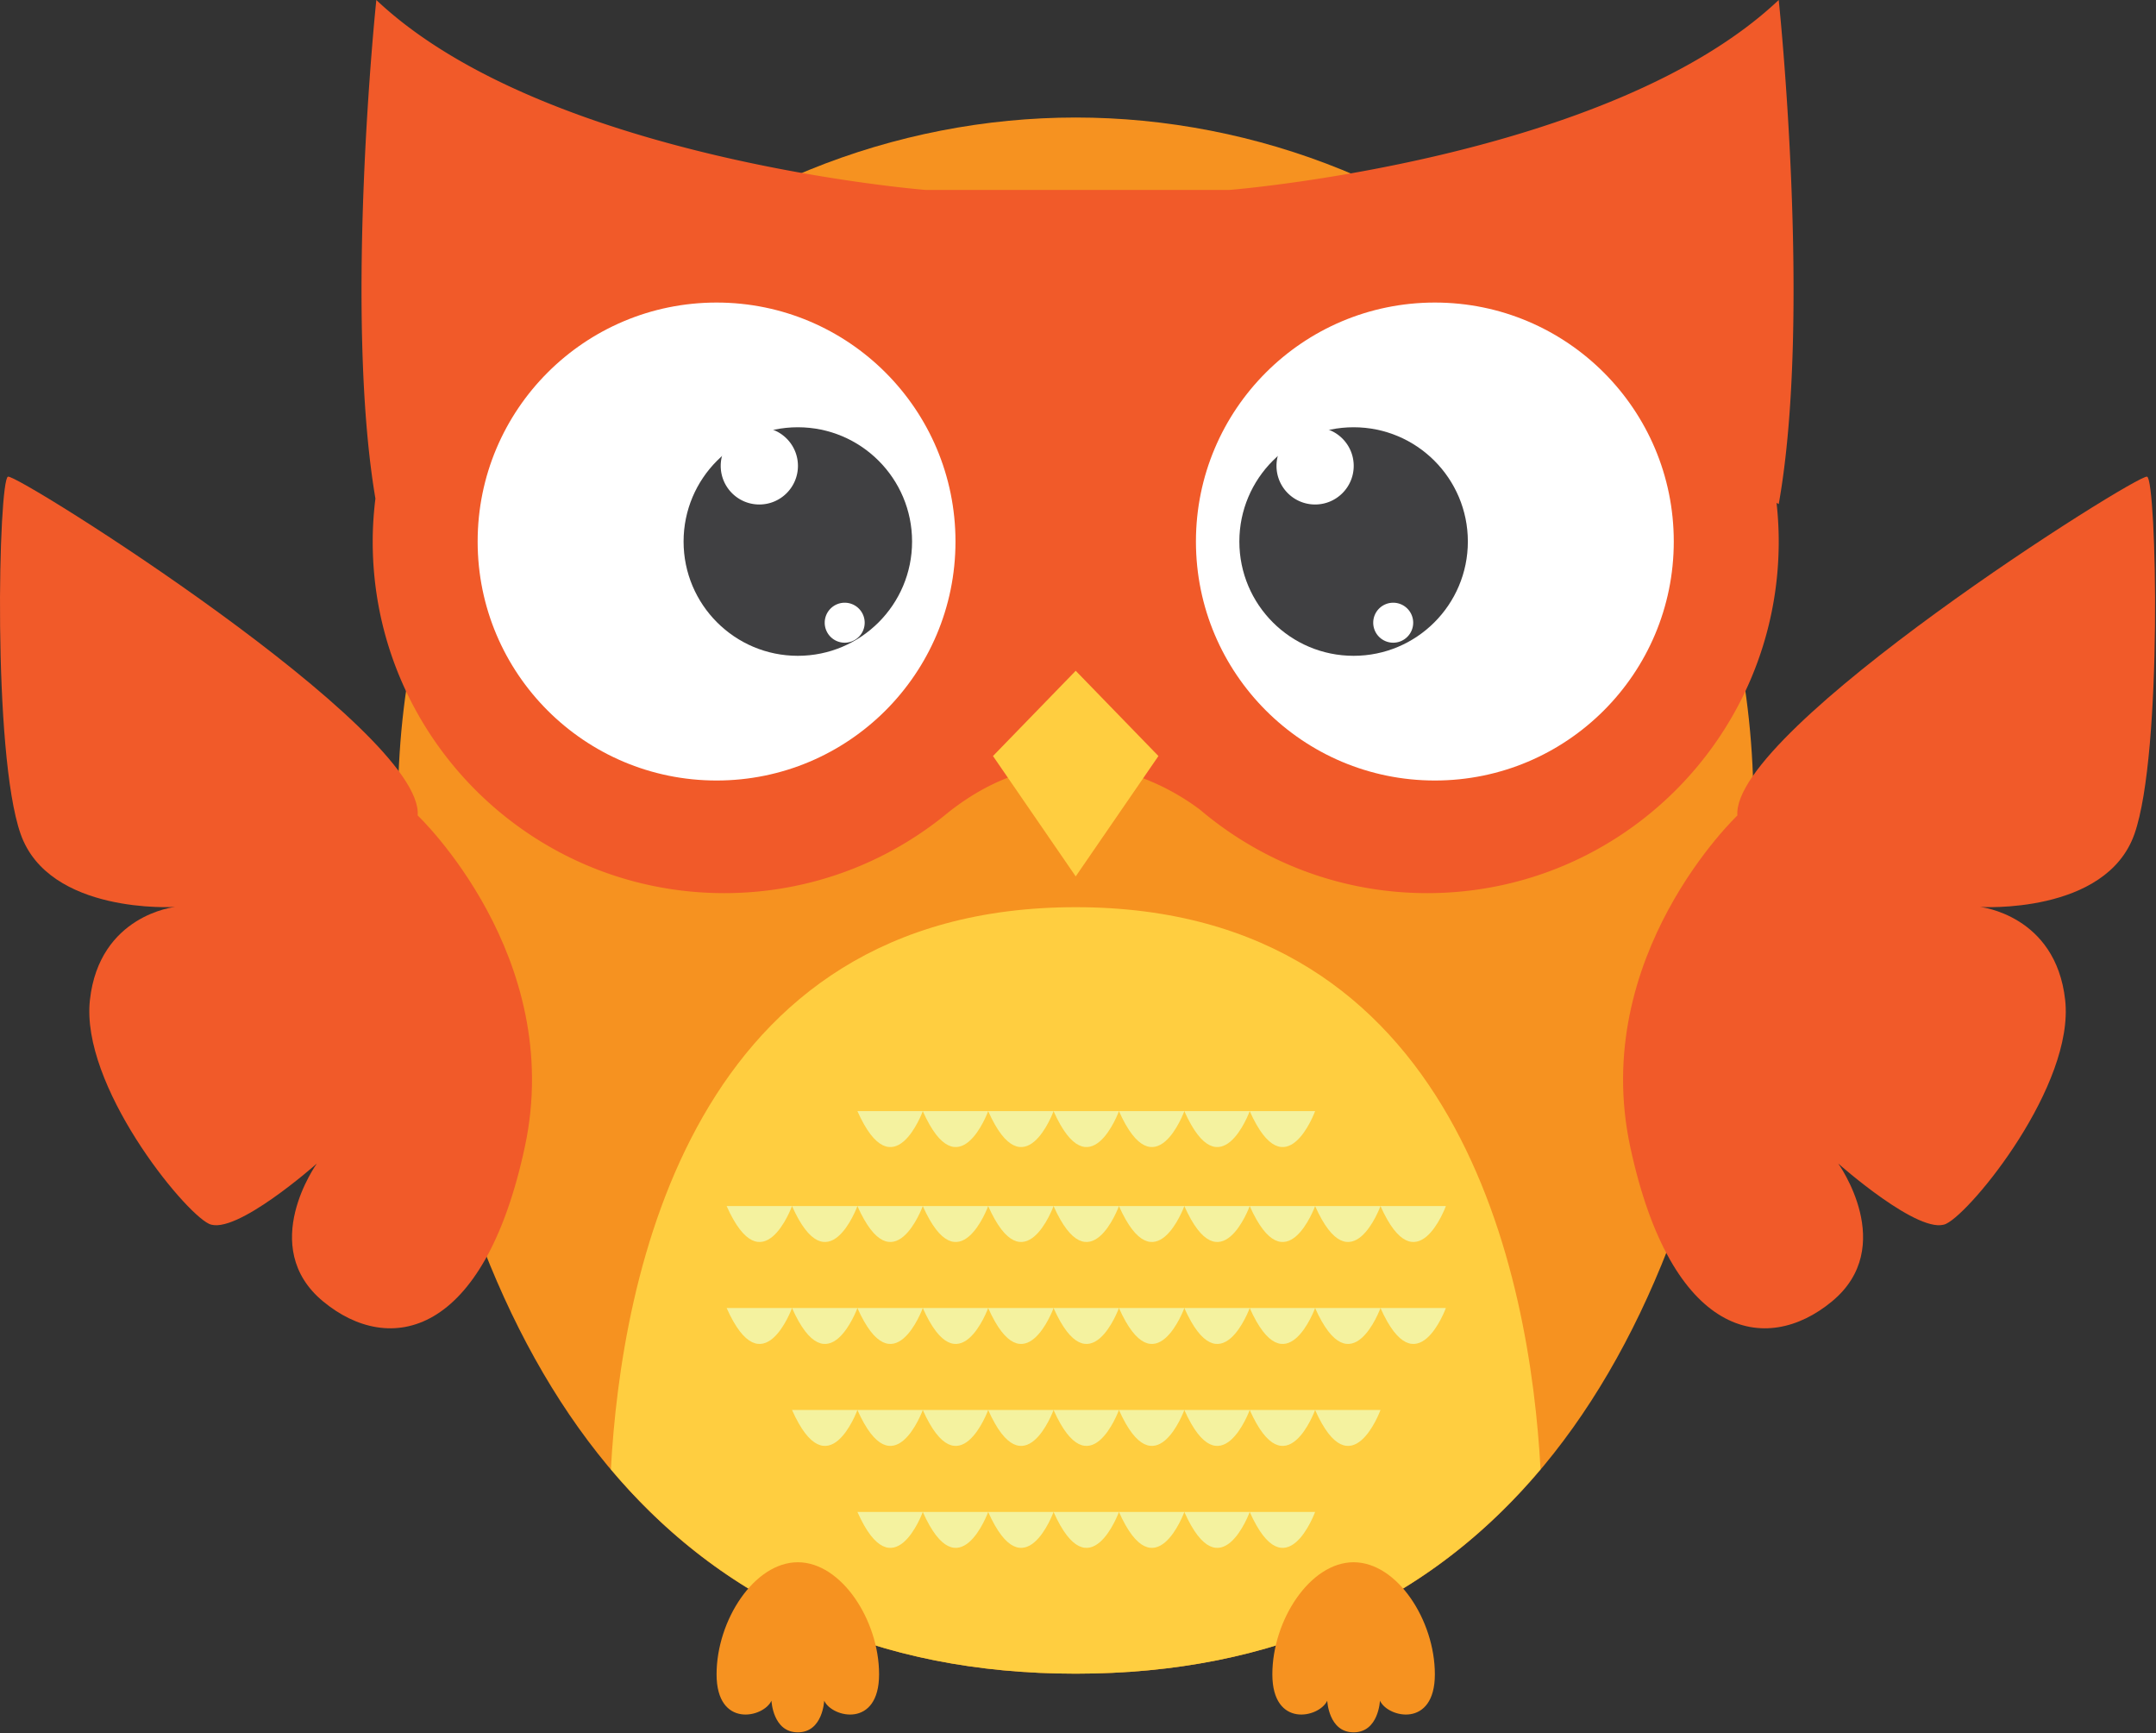 <svg xmlns="http://www.w3.org/2000/svg" fill-rule="evenodd" stroke-linejoin="round" stroke-miterlimit="2" clip-rule="evenodd" viewBox="0 0 907 729">
  <rect x="0" y="0" width="907" height="729" fill="#333333" stroke="none"/>
  <g id="owl-orange" fill-rule="nonzero">
    <path id="oo-body" fill="#f69220" d="M452.539 49.425c-150.833 0-313.496 117.858-280.962 348.559 26.525 188.079 115.341 305.929 280.962 305.929 165.617 0 254.438-117.85 280.959-305.929 32.533-230.701-130.13-348.559-280.959-348.559z"/>
    <g id="oo-tummy">
      <path id="oo-tummy-bg" fill="#ffce40" d="M452.539 703.913c84.588 0 149.096-30.805 195.546-85.942-4.366-80.396-33.696-236.425-195.546-236.425-161.854 0-191.179 156.029-195.55 236.425 46.454 55.137 110.963 85.942 195.55 85.942z"/>
      <path id="oo-tummy-feather" fill="#f4f29f" d="M360.702 467.313h27.504s-12.375 34.012-27.504 0z"/>
      <path id="oo-tummy-feather1" fill="#f4f29f" d="M388.206 467.313h27.508s-12.379 34.012-27.508 0z"/>
      <path id="oo-tummy-feather2" fill="#f4f29f" d="M415.714 467.313h27.509s-12.38 34.012-27.509 0z"/>
      <path id="oo-tummy-feather3" fill="#f4f29f" d="M443.223 467.313h27.504s-12.375 34.012-27.504 0z"/>
      <path id="oo-tummy-feather4" fill="#f4f29f" d="M470.727 467.313h27.508s-12.379 34.012-27.508 0z"/>
      <path id="oo-tummy-feather5" fill="#f4f29f" d="M498.235 467.313h27.508s-12.379 34.012-27.508 0z"/>
      <path id="oo-tummy-feather6" fill="#f4f29f" d="M525.743 467.313h27.505s-12.38 34.012-27.505 0z"/>
      <path id="oo-tummy-feather7" fill="#f4f29f" d="M305.689 507.242h27.505s-12.38 34.008-27.505 0z"/>
      <path id="oo-tummy-feather8" fill="#f4f29f" d="M333.194 507.242h27.508s-12.379 34.008-27.508 0z"/>
      <path id="oo-tummy-feather9" fill="#f4f29f" d="M360.702 507.242h27.504s-12.375 34.008-27.504 0z"/>
      <path id="oo-tummy-feather10" fill="#f4f29f" d="M388.206 507.242h27.508s-12.379 34.008-27.508 0z"/>
      <path id="oo-tummy-feather11" fill="#f4f29f" d="M415.714 507.242h27.509s-12.38 34.008-27.509 0z"/>
      <path id="oo-tummy-feather12" fill="#f4f29f" d="M443.223 507.242h27.504s-12.375 34.008-27.504 0z"/>
      <path id="oo-tummy-feather13" fill="#f4f29f" d="M470.727 507.242h27.508s-12.379 34.008-27.508 0z"/>
      <path id="oo-tummy-feather14" fill="#f4f29f" d="M498.235 507.242h27.508s-12.379 34.008-27.508 0z"/>
      <path id="oo-tummy-feather15" fill="#f4f29f" d="M525.743 507.242h27.505s-12.38 34.008-27.505 0z"/>
      <path id="oo-tummy-feather16" fill="#f4f29f" d="M553.248 507.242h27.508s-12.379 34.008-27.508 0z"/>
      <path id="oo-tummy-feather17" fill="#f4f29f" d="M580.756 507.242h27.504s-12.375 34.008-27.504 0z"/>
      <path id="oo-tummy-feather18" fill="#f4f29f" d="M305.689 550.125h27.505s-12.38 34.008-27.505 0z"/>
      <path id="oo-tummy-feather19" fill="#f4f29f" d="M333.194 550.125h27.508s-12.379 34.008-27.508 0z"/>
      <path id="oo-tummy-feather20" fill="#f4f29f" d="M360.702 550.125h27.504s-12.375 34.008-27.504 0z"/>
      <path id="oo-tummy-feather21" fill="#f4f29f" d="M388.206 550.125h27.508s-12.379 34.008-27.508 0z"/>
      <path id="oo-tummy-feather22" fill="#f4f29f" d="M415.714 550.125h27.509s-12.38 34.008-27.509 0z"/>
      <path id="oo-tummy-feather23" fill="#f4f29f" d="M443.223 550.125h27.504s-12.375 34.008-27.504 0z"/>
      <path id="oo-tummy-feather24" fill="#f4f29f" d="M470.727 550.125h27.508s-12.379 34.008-27.508 0z"/>
      <path id="oo-tummy-feather25" fill="#f4f29f" d="M498.235 550.125h27.508s-12.379 34.008-27.508 0z"/>
      <path id="oo-tummy-feather26" fill="#f4f29f" d="M525.743 550.125h27.505s-12.38 34.008-27.505 0z"/>
      <path id="oo-tummy-feather27" fill="#f4f29f" d="M553.248 550.125h27.508s-12.379 34.008-27.508 0z"/>
      <path id="oo-tummy-feather28" fill="#f4f29f" d="M580.756 550.125h27.504s-12.375 34.008-27.504 0z"/>
      <path id="oo-tummy-feather29" fill="#f4f29f" d="M333.194 593.008h27.508s-12.379 34.009-27.508 0z"/>
      <path id="oo-tummy-feather30" fill="#f4f29f" d="M360.702 593.008h27.504s-12.375 34.009-27.504 0z"/>
      <path id="oo-tummy-feather31" fill="#f4f29f" d="M388.206 593.008h27.508s-12.379 34.009-27.508 0z"/>
      <path id="oo-tummy-feather32" fill="#f4f29f" d="M415.714 593.008h27.509s-12.38 34.009-27.509 0z"/>
      <path id="oo-tummy-feather33" fill="#f4f29f" d="M443.223 593.008h27.504s-12.375 34.009-27.504 0z"/>
      <path id="oo-tummy-feather34" fill="#f4f29f" d="M470.727 593.008h27.508s-12.379 34.009-27.508 0z"/>
      <path id="oo-tummy-feather35" fill="#f4f29f" d="M498.235 593.008h27.508s-12.379 34.009-27.508 0z"/>
      <path id="oo-tummy-feather36" fill="#f4f29f" d="M525.743 593.008h27.505s-12.38 34.009-27.505 0z"/>
      <path id="oo-tummy-feather37" fill="#f4f29f" d="M553.248 593.008h27.508s-12.379 34.009-27.508 0z"/>
      <path id="oo-tummy-feather38" fill="#f4f29f" d="M360.702 635.892h27.504s-12.375 34.008-27.504 0z"/>
      <path id="oo-tummy-feather39" fill="#f4f29f" d="M388.206 635.892h27.508s-12.379 34.008-27.508 0z"/>
      <path id="oo-tummy-feather40" fill="#f4f29f" d="M415.714 635.892h27.509s-12.38 34.008-27.509 0z"/>
      <path id="oo-tummy-feather41" fill="#f4f29f" d="M443.223 635.892h27.504s-12.375 34.008-27.504 0z"/>
      <path id="oo-tummy-feather42" fill="#f4f29f" d="M470.727 635.892h27.508s-12.379 34.008-27.508 0z"/>
      <path id="oo-tummy-feather43" fill="#f4f29f" d="M498.235 635.892h27.508s-12.379 34.008-27.508 0z"/>
      <path id="oo-tummy-feather44" fill="#f4f29f" d="M525.743 635.892h27.505s-12.38 34.008-27.505 0z"/>
    </g>
    <path id="oo-head" fill="#f15a29" d="M748.285 0c-71.196 67.25-231.092 79.884-231.092 79.884H389.41S229.51 67.25 158.314 0c0 0-13.75 130.729-.383 209.679-.725 5.929-1.142 11.954-1.142 18.08 0 81.666 66.209 147.874 147.875 147.874 35.884 0 68.771-12.787 94.384-34.045 48.25-38.051 92.162-11.325 105.737-1.079a149.17 149.17 0 004.325 3.525c25.146 19.77 56.833 31.599 91.304 31.599 81.667 0 147.871-66.208 147.871-147.874 0-5.496-.321-10.917-.908-16.259l.908.521c14.042-78.679 0-212.021 0-212.021z"/>
    <g id="oo-eyes">
      <g id="oo-eye-left">
        <path fill="#fff" d="M401.96 227.759c0 55.508-45 100.508-100.508 100.508-55.513 0-100.513-45-100.513-100.508 0-55.513 45-100.513 100.513-100.513 55.508 0 100.508 45 100.508 100.513z"/>
        <g id="oo-eyeball-left">
          <path fill="#404042" d="M383.698 227.759c0 26.545-21.517 48.062-48.063 48.062-26.546 0-48.062-21.517-48.062-48.062 0-26.546 21.516-48.063 48.062-48.063s48.063 21.517 48.063 48.063z"/>
          <path fill="#fff" d="M335.685 195.938c0 8.97-7.275 16.241-16.246 16.241-8.97 0-16.241-7.271-16.241-16.241 0-8.971 7.271-16.242 16.241-16.242 8.971 0 16.246 7.271 16.246 16.242zM363.76 261.9a8.403 8.403 0 01-8.404 8.404 8.404 8.404 0 01-8.408-8.404 8.408 8.408 0 018.408-8.408c4.642 0 8.404 3.766 8.404 8.408z"/>
        </g>
      </g>
      <g id="oo-eye-right">
        <path fill="#fff" d="M704.135 227.759c0 55.508-45 100.508-100.508 100.508-55.513 0-100.513-45-100.513-100.508 0-55.513 45-100.513 100.513-100.513 55.508 0 100.508 45 100.508 100.513z"/>
        <g id="oo-eyeball-right">
          <path fill="#404042" d="M617.506 227.759c0 26.545-21.521 48.062-48.062 48.062-26.546 0-48.063-21.517-48.063-48.062 0-26.546 21.517-48.063 48.063-48.063 26.541 0 48.062 21.517 48.062 48.063z"/>
          <path fill="#fff" d="M594.51 261.9c0 4.642-3.766 8.404-8.408 8.404a8.403 8.403 0 01-8.404-8.404c0-4.642 3.762-8.408 8.404-8.408a8.41 8.41 0 018.408 8.408zM569.489 195.938c0 8.97-7.27 16.241-16.241 16.241s-16.242-7.271-16.242-16.241c0-8.971 7.271-16.242 16.242-16.242s16.241 7.271 16.241 16.242z"/>
        </g>
      </g>
    </g>
    <path id="oo-beak" fill="#ffce40" d="M452.539 282.117l-34.804 35.854 34.804 50.625 34.8-50.625-34.8-35.854z"/>
    <g id="oo-feet" fill="#f69220">
      <path id="oo-foot-left" d="M335.635 657.054c-18.3 0-34.183 24.4-34.183 47.134 0 22.737 19.766 18.3 23.092 11.091 0 0 .554 13.309 11.091 13.309 10.538 0 11.092-13.309 11.092-13.309 3.325 7.209 23.091 11.646 23.091-11.091 0-22.734-15.883-47.134-34.183-47.134z"/>
      <path id="oo-foot-right" d="M569.444 657.054c-18.301 0-34.184 24.4-34.184 47.134 0 22.737 19.763 18.3 23.092 11.091 0 0 .554 13.309 11.092 13.309 10.533 0 11.087-13.309 11.087-13.309 3.329 7.209 23.096 11.646 23.096-11.091 0-22.734-15.884-47.134-34.183-47.134z"/>
    </g>
    <g id="oo-wings" fill="#f15a29">
      <path id="oo-wing-right" d="M730.898 342.967c-2.784-36.038 168.383-143.825 172.358-142.496 3.979 1.325 6.629 116.204-5.304 150.246-11.929 34.046-64.963 30.729-64.963 30.729s31.817 3.317 35.796 39.112c3.979 35.796-39.104 88.842-50.046 94.138-10.941 5.3-45.412-25.333-45.412-25.333s25.187 34.987-2.654 58c-27.842 23.016-67.617 15.3-84.854-65.034-17.234-80.333 45.079-139.362 45.079-139.362z"/>
      <path id="oo-wing-left" d="M175.714 342.967C178.498 306.929 7.335 199.142 3.356 200.471c-3.975 1.325-6.629 116.204 5.304 150.246 11.933 34.046 64.967 30.729 64.967 30.729s-31.821 3.317-35.8 39.112c-3.975 35.796 39.104 88.842 50.046 94.138 10.946 5.3 45.416-25.333 45.416-25.333s-25.191 34.987 2.65 58c27.846 23.016 67.621 15.3 84.854-65.034 17.238-80.333-45.079-139.362-45.079-139.362z"/>
    </g>
  </g>
</svg>
